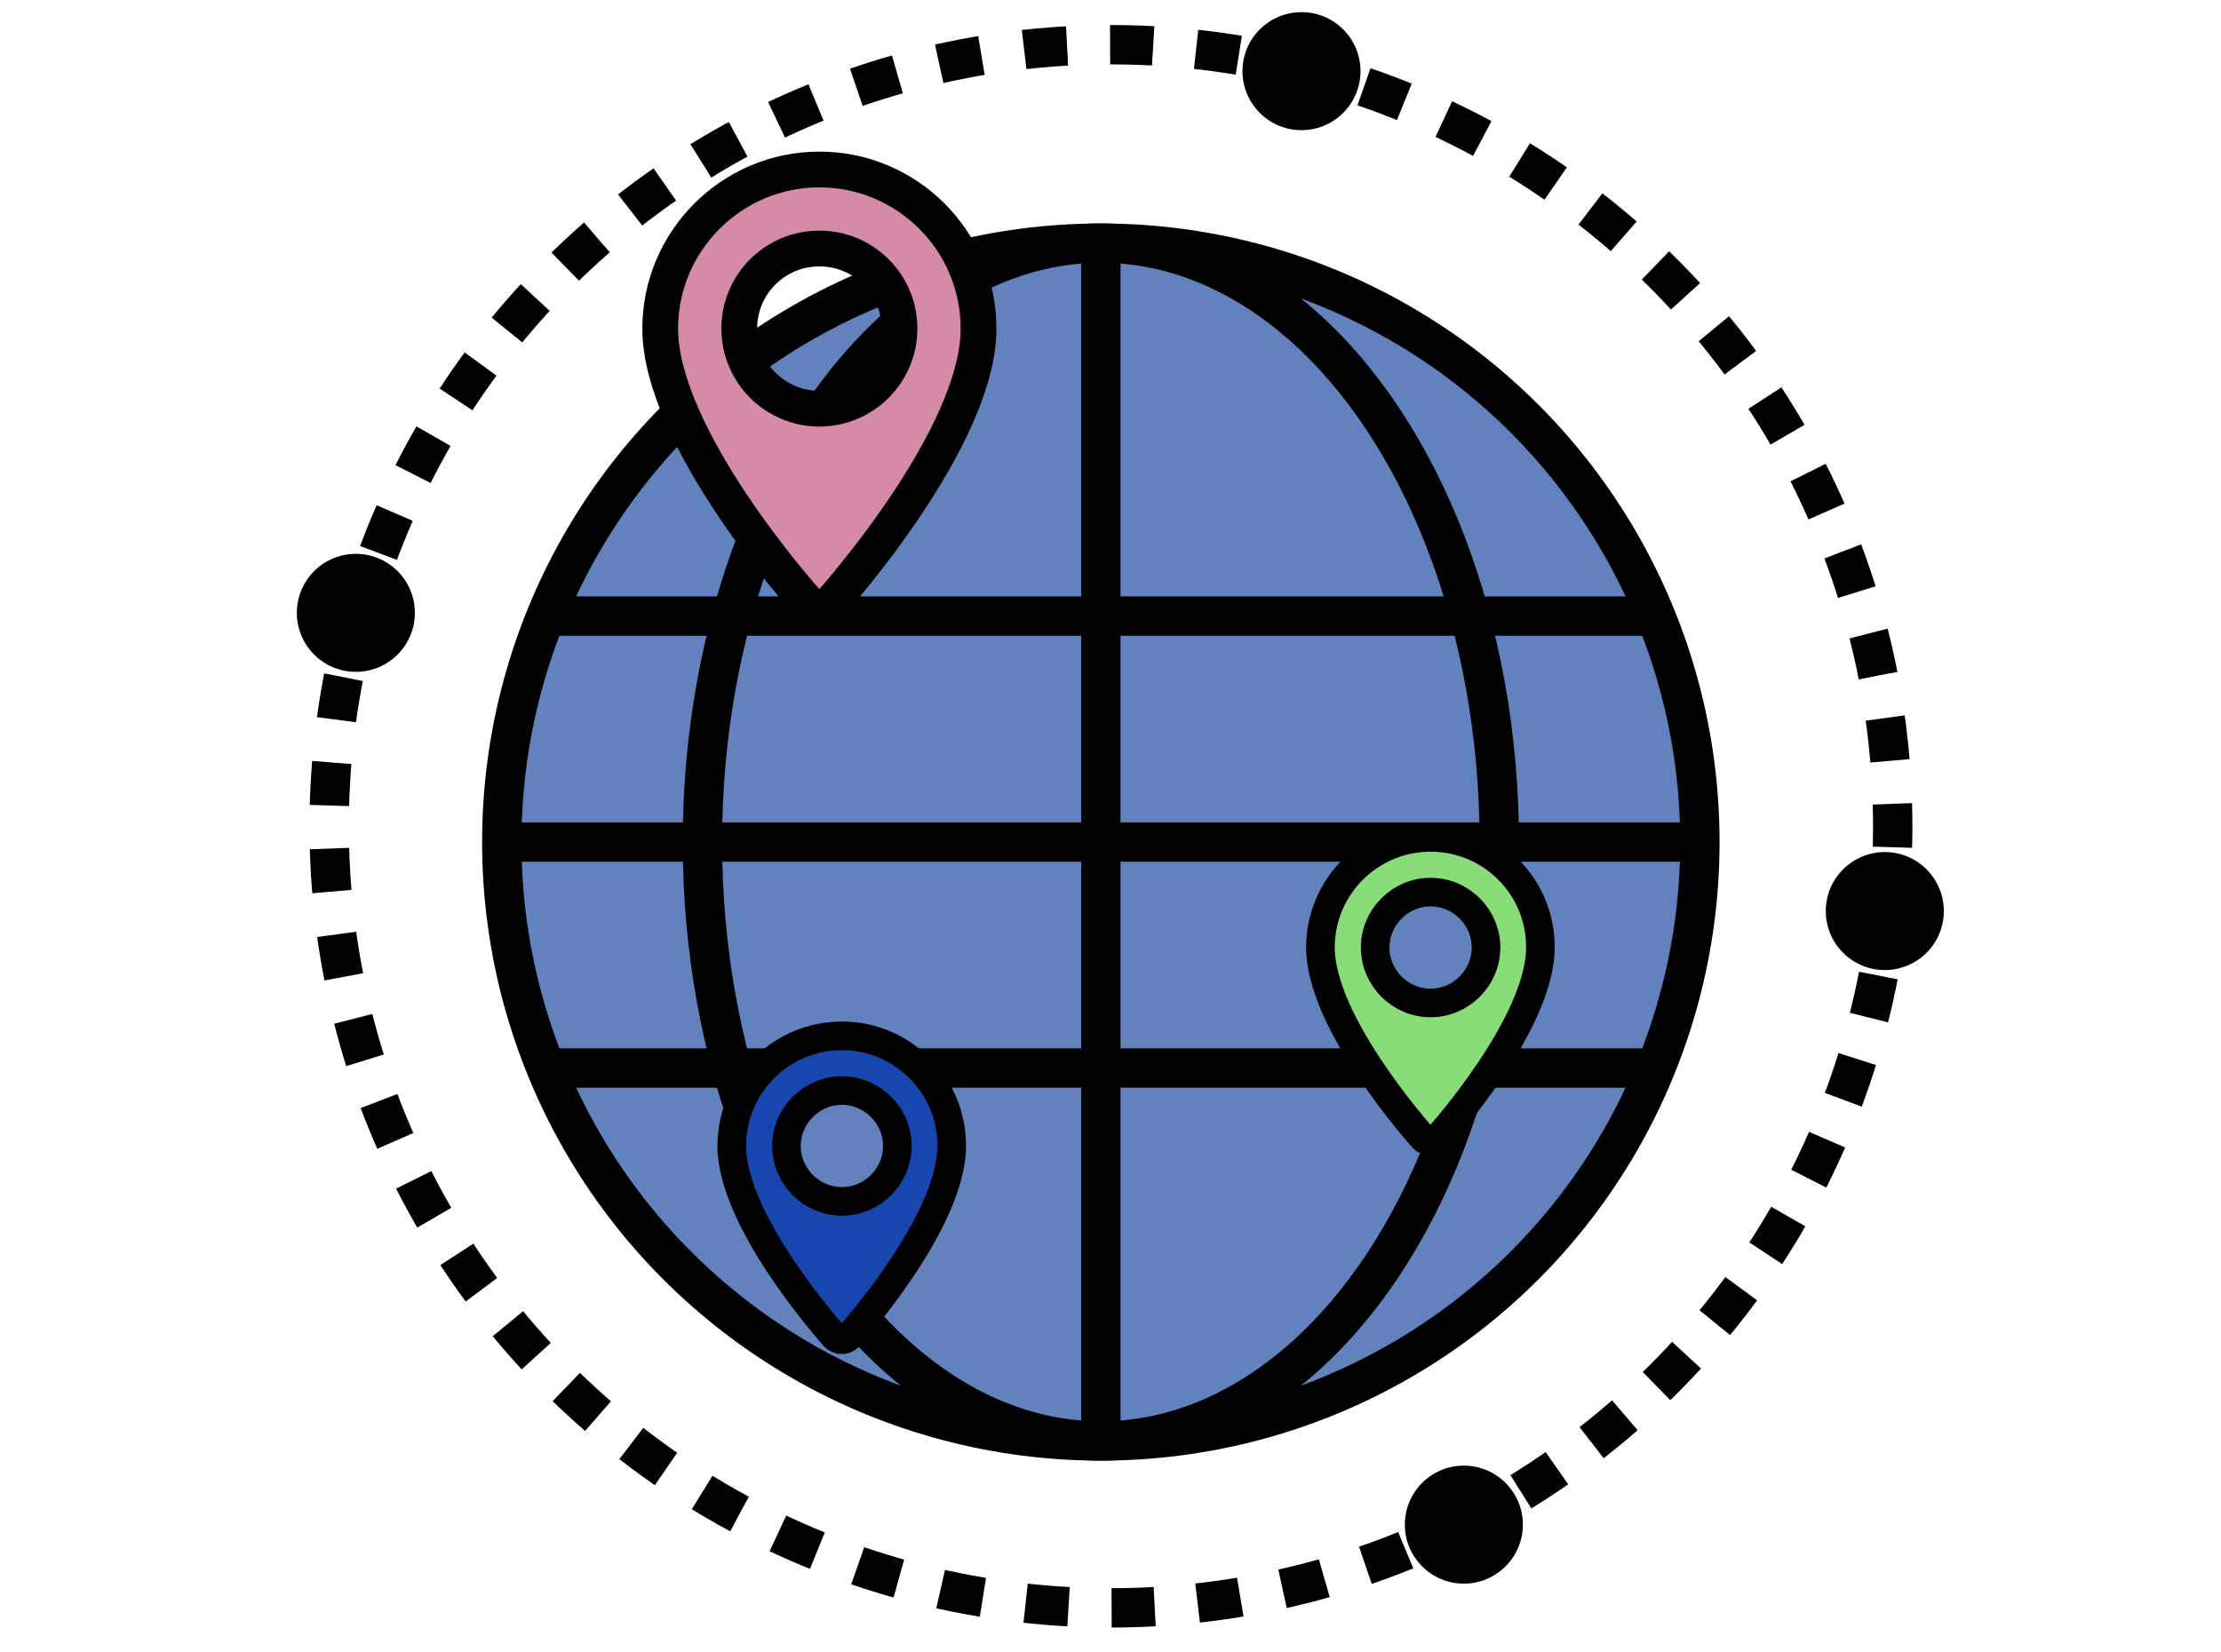 <?xml version="1.0" encoding="utf-8"?>
<!-- Generator: Adobe Illustrator 21.0.0, SVG Export Plug-In . SVG Version: 6.00 Build 0)  -->
<svg version="1.1" id="Capa_1" xmlns="http://www.w3.org/2000/svg" xmlns:xlink="http://www.w3.org/1999/xlink" x="0px" y="0px"
	 viewBox="0 0 621 462" style="enable-background:new 0 0 621 462;" xml:space="preserve">
<style type="text/css">
	.st0{fill:none;stroke:#000000;stroke-width:11;stroke-miterlimit:10;stroke-dasharray:12.042,12.042;}
	.st1{fill:#6182BC;stroke:#000000;stroke-width:11;stroke-miterlimit:10;}
	.st2{fill:none;stroke:#000000;stroke-width:11;stroke-miterlimit:10;}
	.st3{fill:#D68AA9;stroke:#000000;stroke-width:10;stroke-miterlimit:10;}
	.st4{fill:#89DD78;stroke:#000000;stroke-width:8;stroke-miterlimit:10;}
	.st5{fill:#1746AF;stroke:#000000;stroke-width:8;stroke-linecap:round;stroke-linejoin:round;stroke-miterlimit:10;}
</style>
<g>
	
		<ellipse transform="matrix(1 -2.832327e-02 2.832327e-02 1 -6.418 8.887)" class="st0" cx="310.5" cy="231" rx="218.5" ry="218.5"/>
</g>
<circle class="st1" cx="307.8" cy="235.5" r="167.5"/>
<ellipse class="st2" cx="307.8" cy="235.5" rx="111.4" ry="167.5"/>
<line class="st2" x1="140.3" y1="235.5" x2="475.3" y2="235.5"/>
<line class="st2" x1="152.7" y1="172.3" x2="462.9" y2="172.3"/>
<line class="st2" x1="152.7" y1="298.7" x2="462.9" y2="298.7"/>
<line class="st2" x1="307.8" y1="68" x2="307.8" y2="403"/>
<g>
	<g>
		<path class="st3" d="M229.1,47.4c-24.5,0-44.5,20-44.5,44.5c0,30.5,39.8,75.2,41.5,77c1.6,1.8,4.4,1.8,6,0
			c1.7-1.9,41.5-46.6,41.5-77C273.6,67.3,253.6,47.4,229.1,47.4z M229.1,114.3c-12.3,0-22.4-10-22.4-22.4s10-22.4,22.4-22.4
			s22.4,10,22.4,22.4S241.4,114.3,229.1,114.3z"/>
	</g>
</g>
<g>
	<g>
		<path class="st4" d="M400,234.2c-17,0-30.8,13.8-30.8,30.8c0,21.1,27.6,52,28.7,53.3c1.1,1.2,3,1.2,4.1,0
			c1.2-1.3,28.7-32.2,28.7-53.3C430.8,248,417,234.2,400,234.2z M400,280.5c-8.5,0-15.5-7-15.5-15.5s7-15.5,15.5-15.5
			s15.5,7,15.5,15.5S408.5,280.5,400,280.5z"/>
	</g>
</g>
<g>
	<g>
		<path class="st5" d="M235.4,289.7c-17,0-30.8,13.8-30.8,30.8c0,21.1,27.6,52,28.7,53.3c1.1,1.2,3,1.2,4.1,0
			c1.2-1.3,28.7-32.2,28.7-53.3C266.2,303.6,252.4,289.7,235.4,289.7z M235.4,336c-8.5,0-15.5-7-15.5-15.5s7-15.5,15.5-15.5
			s15.5,7,15.5,15.5S243.9,336,235.4,336z"/>
	</g>
</g>
<circle cx="99.5" cy="171.4" r="16.5"/>
<circle cx="527" cy="254.8" r="16.5"/>
<circle cx="409.3" cy="426.4" r="16.5"/>
<circle cx="363.9" cy="19.9" r="16.5"/>
</svg>
